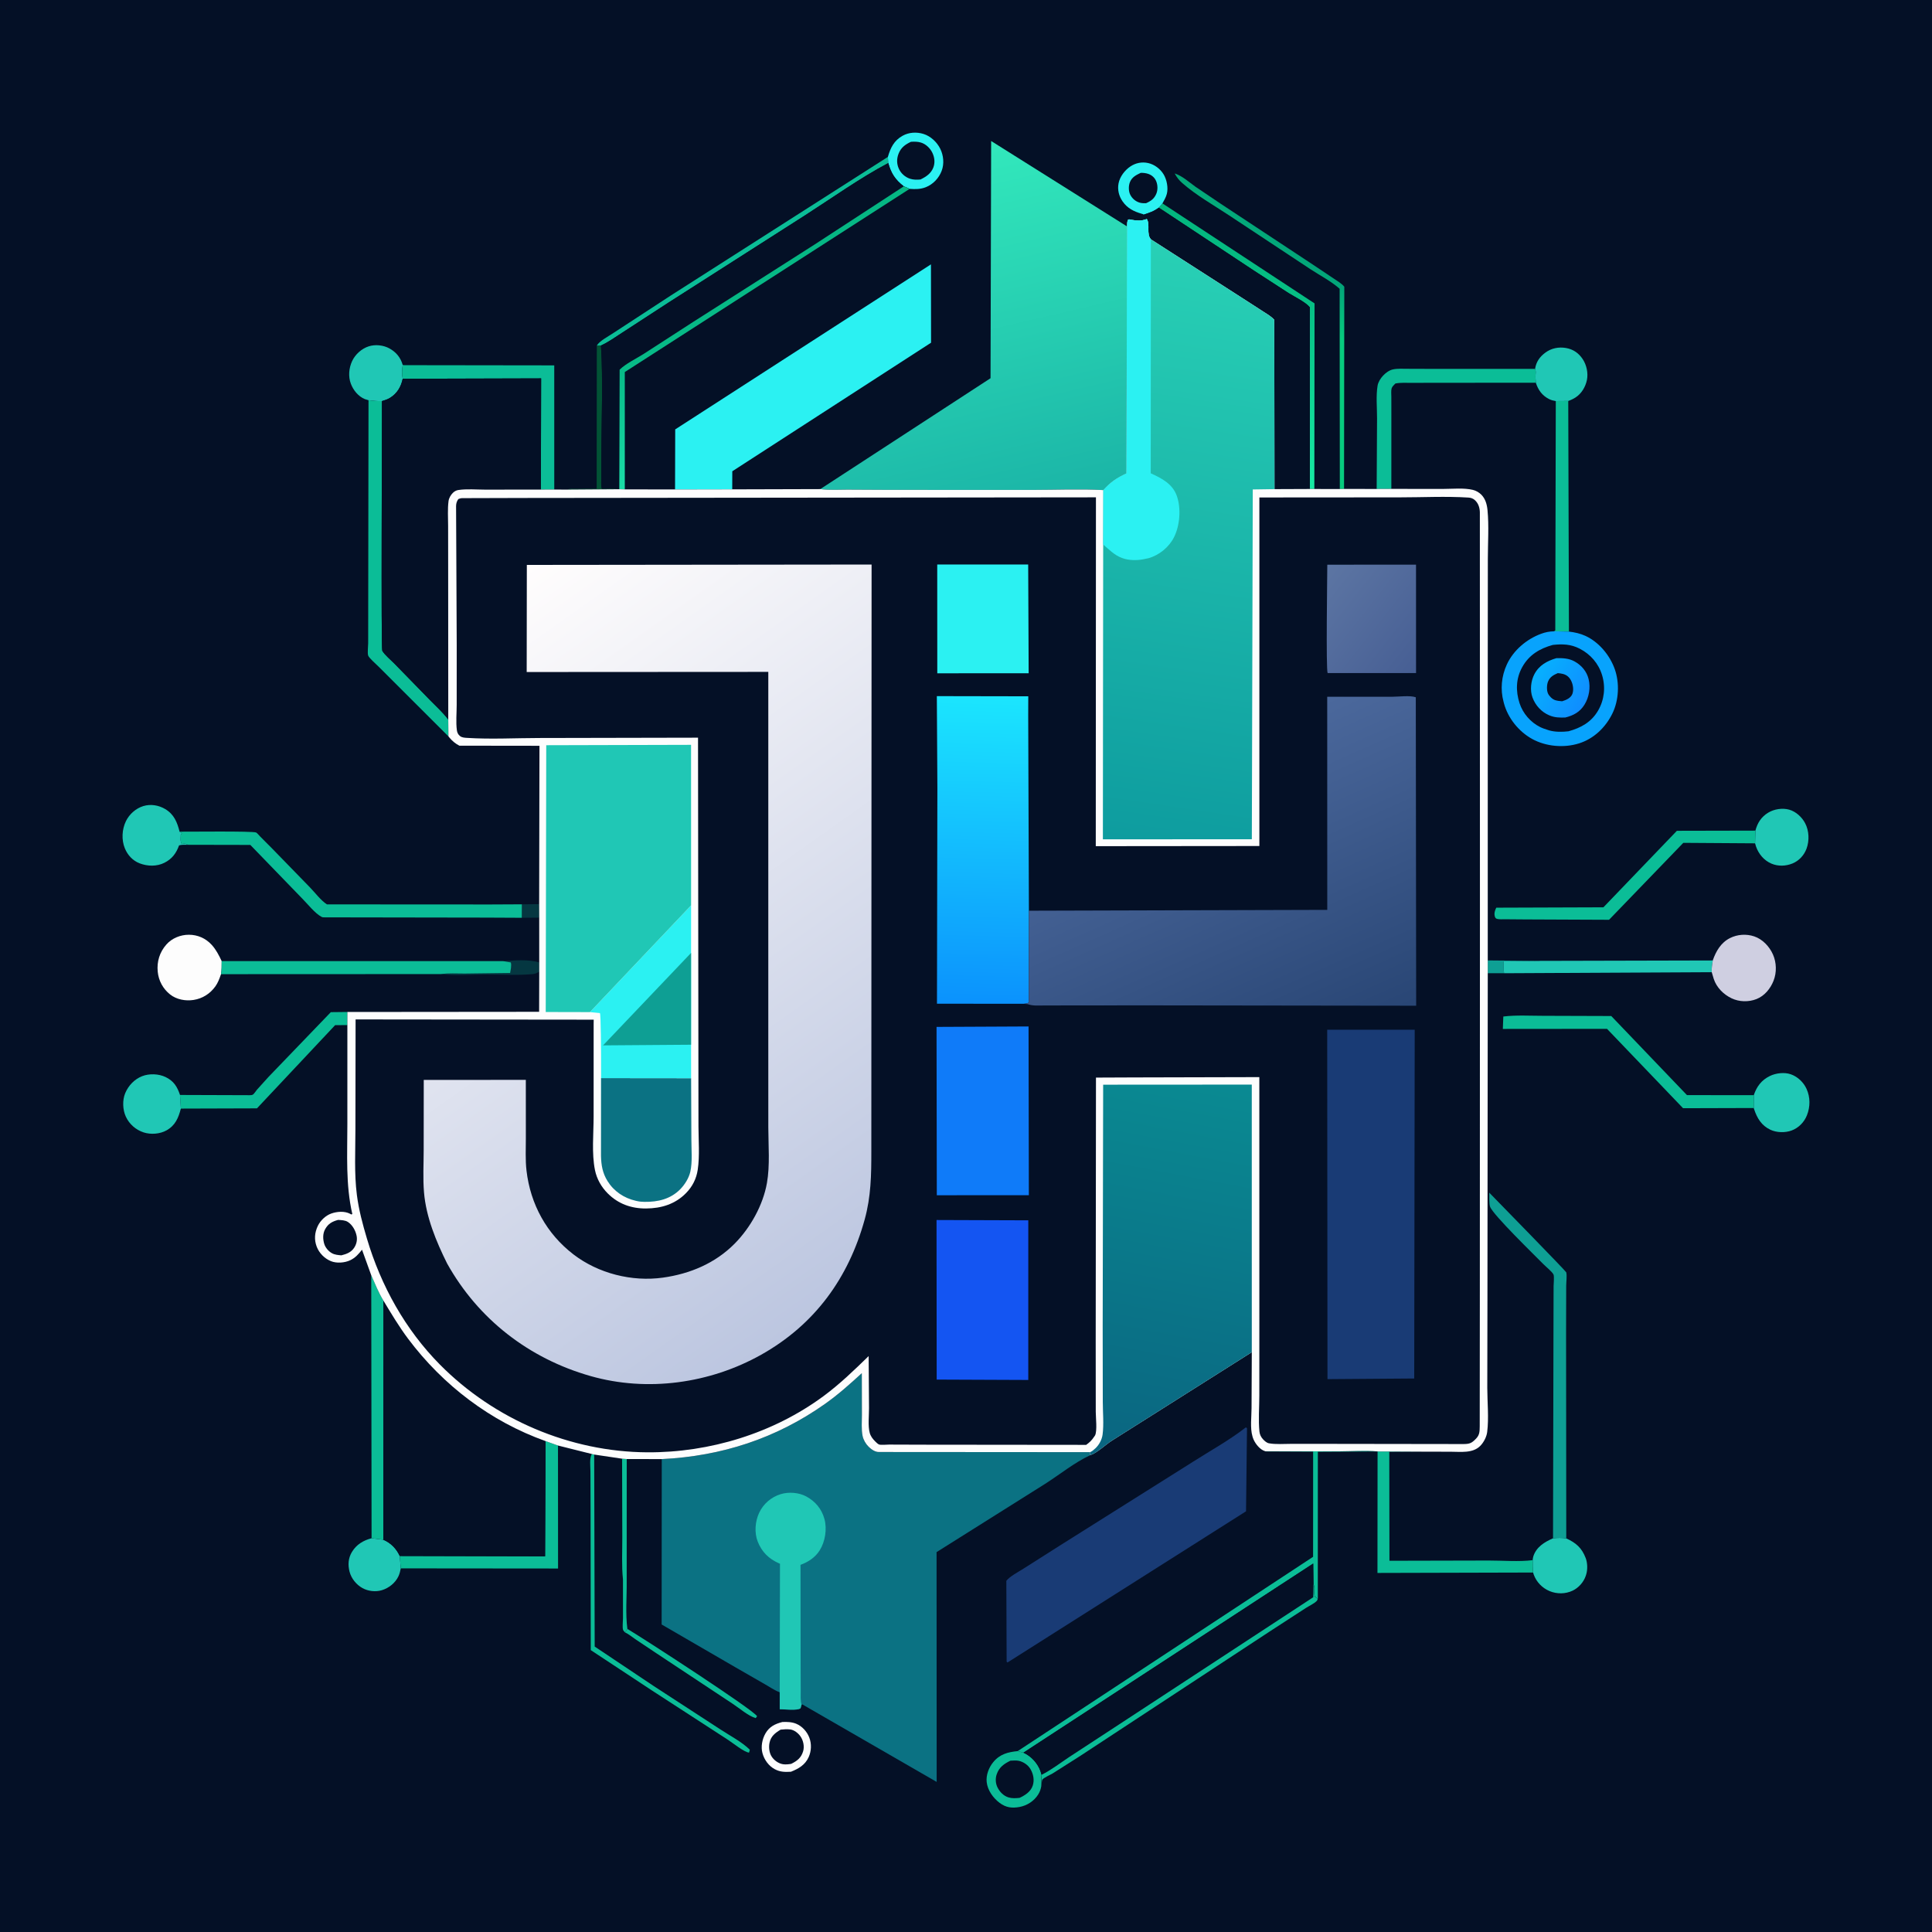 <?xml version="1.0" encoding="utf-8" ?>
<svg xmlns="http://www.w3.org/2000/svg" xmlns:xlink="http://www.w3.org/1999/xlink" width="967" height="967">
	<rect width="100%" height="100%" fill="#333333" stroke="none"/>
	<path fill="#041026" transform="scale(0.945 0.945)" d="M0 -0L1024 0L1024 1024L-0 1024L0 -0Z"/>
	<path fill="#0E9F94" transform="scale(0.945 0.945)" d="M787.985 508.684L815.633 508.926L815.057 508.986L796.449 509.175C796.447 511.229 796.25 513.463 796.646 515.475L787.992 515.452L787.985 508.684Z"/>
	<path fill="#053741" transform="scale(0.945 0.945)" d="M285.562 478.87L285.595 486.023L276.374 486.103L276.413 478.969L285.562 478.87Z"/>
	<path fill="#053741" transform="scale(0.945 0.945)" d="M266.414 509.046C271.965 508.697 280.413 507.984 285.603 509.795L285.602 514.626C284.489 515.353 283.408 515.822 282.08 515.941C273.872 516.679 265.088 516.116 256.818 516.135C249.293 516.153 240.879 516.89 233.455 515.921C237.522 515.355 241.989 515.676 246.104 515.65L270.198 515.34C270.467 513.606 271.08 511.452 270.564 509.75L266.414 509.046Z"/>
	<path fill="#025335" transform="scale(0.945 0.945)" d="M316.1 183.013L318.299 182.98C319.477 202.203 318.533 222.016 318.518 241.301L318.505 252.673C318.501 254.63 318.227 256.96 318.744 258.846C321.709 258.872 325.113 258.606 328.012 259.113L300.615 259.314C301.612 258.676 303.232 258.952 304.412 258.945L316.029 258.868L316.1 183.013Z"/>
	<path fill="#0BBD97" transform="scale(0.945 0.945)" d="M332.289 862.745C339.852 867.177 398.872 905.425 400.996 909L400.25 910.001C396.365 908.885 391.651 904.765 388.215 902.509L347.453 875.514L336.431 868.148C334.725 866.993 332.891 865.419 331.043 864.594L332.289 862.745Z"/>
	<path fill="#0BBD97" transform="scale(0.945 0.945)" d="M329.482 772.598L331.953 772.779L331.926 837.509C332.023 845.685 331.222 854.724 332.289 862.745L331.043 864.594C330.698 864.146 330.198 863.783 330.009 863.25C329.564 861.995 329.974 858.603 329.963 857.162L329.953 836.523C329.186 829.234 329.62 821.471 329.596 814.133L329.482 772.598Z"/>
	<path fill="#0BBD97" transform="scale(0.945 0.945)" d="M313.447 770.106L314.711 770.401L314.978 872.095L346.237 893.004L381.733 916.102C386.622 919.316 393.042 922.642 397.146 926.75L396.745 928.25C394.435 928.25 387.931 923.018 385.691 921.572L345.441 895.448L312.895 873.978L312.798 799.493L312.725 779.341C312.713 776.654 312.12 772.402 313.447 770.106Z"/>
	<path fill="#0BBD97" transform="scale(0.945 0.945)" d="M316.1 183.013C317.578 180.501 322.458 178.032 324.886 176.366L355.435 156.415L470.269 83.098L470.476 86.353C455.339 94.388 440.95 104.71 426.5 113.986L354.124 160.221L329.575 176.19C325.999 178.453 322.165 181.308 318.299 182.98L316.1 183.013Z"/>
	<defs>
		<linearGradient id="gradient_0" gradientUnits="userSpaceOnUse" x1="674.945" y1="132.983" x2="635.279" y2="231.705">
			<stop offset="0" stop-color="#03B67E"/>
			<stop offset="1" stop-color="#17E9A3"/>
		</linearGradient>
	</defs>
	<path fill="url(#gradient_0)" transform="scale(0.945 0.945)" d="M613.76 109.979L615.686 107.727L696.256 160.688L696.136 258.992L693.752 258.993L693.73 162.753C691.492 159.986 685.551 157.157 682.384 155.158L664.031 143.25L613.76 109.979Z"/>
	<defs>
		<linearGradient id="gradient_1" gradientUnits="userSpaceOnUse" x1="675.286" y1="125.983" x2="661.965" y2="144.404">
			<stop offset="0" stop-color="#03A479"/>
			<stop offset="1" stop-color="#07CB7E"/>
		</linearGradient>
	</defs>
	<path fill="url(#gradient_1)" transform="scale(0.945 0.945)" d="M709.633 259.019L709.534 152.939C705.005 148.922 699.081 145.873 694 142.533L650.904 114.019C642.728 108.609 633.62 103.466 626.25 97.019C624.47 95.463 623.281 93.928 622.159 91.856C626.252 93.187 629.732 96.436 633.203 98.92L646.695 108.008L695.124 139.985L706.136 147.352C708.126 148.698 710.449 150 712.008 151.851L711.87 258.967L709.633 259.019Z"/>
	<path fill="#FDFDFD" transform="scale(0.945 0.945)" d="M414.373 912.06C416.864 911.946 419.42 912.026 421.75 912.999C424.886 914.31 427.428 917.146 428.64 920.297C429.915 923.611 429.762 927.45 428.3 930.672C426.42 934.813 422.957 936.804 418.92 938.401C415.787 938.581 413.237 938.576 410.369 937.053C407.126 935.331 404.817 932.104 403.848 928.598C402.901 925.174 403.685 921.116 405.446 918.069C407.504 914.506 410.525 913.051 414.373 912.06Z"/>
	<path fill="#041026" transform="scale(0.945 0.945)" d="M413.461 916.103C415.103 915.921 416.858 915.8 418.5 915.995C420.633 916.248 422.748 917.924 423.941 919.634C425.464 921.819 426.156 924.959 425.377 927.562C424.34 931.034 422.203 932.678 419.054 934.225C417.731 934.449 416.124 934.626 414.797 934.431C412.378 934.076 410.089 932.439 408.75 930.429C407.403 928.406 407.083 925.397 407.575 923.047C408.304 919.567 410.566 917.837 413.461 916.103Z"/>
	<path fill="#2BF1F2" transform="scale(0.945 0.945)" d="M605.777 113.677C605.256 113.301 605.557 113.461 604.759 113.232C600.588 112.032 597.152 110.369 594.593 106.702C592.625 103.881 591.778 100.481 592.442 97.095C593.139 93.541 595.754 90.137 598.725 88.149C601.54 86.266 604.866 85.616 608.176 86.368C611.466 87.116 614.484 89.411 616.25 92.262C617.999 95.085 618.852 99.496 618.006 102.72C617.54 104.499 616.578 106.134 615.686 107.727L613.76 109.979C611.146 111.933 608.827 112.683 605.777 113.677Z"/>
	<path fill="#041026" transform="scale(0.945 0.945)" d="M604.184 91.551C605.576 91.516 607.021 91.667 608.334 92.156C610.168 92.839 611.579 94.126 612.355 95.935C613.194 97.892 613.288 100.517 612.483 102.5C611.37 105.238 609.608 106.473 606.986 107.637C605.814 107.647 604.658 107.658 603.524 107.301C601.392 106.629 599.68 105.173 598.663 103.189C597.669 101.251 597.669 98.408 598.491 96.406C599.568 93.781 601.755 92.71 604.184 91.551Z"/>
	<path fill="#20C7B5" transform="scale(0.945 0.945)" d="M196.805 814.724L203.025 815.527C207.038 817.249 209.885 820.172 211.716 824.12L212.274 830.681C211.984 832.123 211.663 833.545 211.032 834.882C209.357 838.432 205.97 841.112 202.25 842.244C198.952 843.247 194.976 842.789 191.972 841.125C188.74 839.336 186.074 836.06 185.144 832.464C184.203 828.826 184.427 825.266 186.399 822C188.795 818.03 192.421 815.879 196.805 814.724Z"/>
	<path fill="#20C7B5" transform="scale(0.945 0.945)" d="M813.055 195.375C813.607 191.666 815.51 188.962 818.53 186.744C821.713 184.408 825.551 183.649 829.42 184.317C833.232 184.975 836.15 186.995 838.283 190.22C840.333 193.317 841.255 197.585 840.512 201.245C839.773 204.885 837.663 208.465 834.5 210.507C833.305 211.279 831.963 211.91 830.621 212.373L824.022 212.432C822.695 212.206 821.591 211.942 820.383 211.325C816.784 209.486 814.652 206.5 813.451 202.721C813.364 201.271 813.207 199.751 813.321 198.301C813.413 197.126 813.498 196.497 813.055 195.375Z"/>
	<path fill="#20C7B5" transform="scale(0.945 0.945)" d="M822.557 814.758C825.025 814.502 827.1 814.471 829.566 814.798C834.737 817.174 837.787 819.819 839.859 825.223C840.839 827.779 840.935 831.402 840.099 834L839.894 834.649C838.771 837.98 836.087 841.014 832.894 842.51C829.071 844.301 824.611 844.337 820.72 842.717C816.848 841.104 813.775 837.918 812.334 833.97L812.012 832.888C811.739 830.723 811.802 828.516 811.781 826.336C811.858 825.628 811.921 824.931 812.145 824.25C813.787 819.276 818.067 816.73 822.557 814.758Z"/>
	<path fill="#20C7B5" transform="scale(0.945 0.945)" d="M195.182 211.981L193.25 211.392C189.744 209.939 187.13 206.698 185.816 203.207C184.376 199.381 184.794 194.926 186.5 191.25C188.163 187.669 191.543 184.648 195.306 183.436C198.788 182.314 203.073 182.786 206.26 184.54C209.81 186.494 212.202 189.394 213.291 193.307C212.922 195.632 212.825 198.296 213.295 200.616C212.421 204.839 210.358 208.374 206.618 210.694C205.278 211.526 203.805 211.991 202.303 212.434C199.882 212.537 197.58 212.259 195.182 211.981Z"/>
	<path fill="#0BBD97" transform="scale(0.945 0.945)" d="M551.489 946.172C551.206 947.747 550.732 949.082 549.877 950.45C547.716 953.906 543.986 956.322 539.993 957.058C535.99 957.795 532.834 957.407 529.494 954.92C526.023 952.335 523.095 948.285 522.599 943.895C522.181 940.193 523.726 936.168 526.055 933.336C529.569 929.065 533.809 927.984 539.03 927.469L542.041 928.302C546.155 930.124 549.547 933.833 551.087 938.07L551.683 940.012L551.489 946.172Z"/>
	<path fill="#041026" transform="scale(0.945 0.945)" d="M535.155 932.546C536.613 932.479 538.312 932.32 539.742 932.648C542.123 933.193 544.507 934.84 545.75 936.938C547.31 939.571 547.971 942.79 546.984 945.75C545.901 949.001 542.938 950.87 539.999 952.235C538.07 952.436 536.066 952.574 534.186 952.005C531.596 951.222 529.631 949.2 528.4 946.847C527.286 944.717 527.118 942.065 527.893 939.79C529.184 935.997 531.716 934.262 535.155 932.546Z"/>
	<path fill="#20C7B5" transform="scale(0.945 0.945)" d="M929.75 439.941C930.842 435.82 932.843 432.664 936.548 430.414C939.678 428.513 944.058 427.843 947.618 428.828C951.176 429.813 954.383 432.767 956.077 435.992C958.2 440.033 958.4 445.256 956.816 449.526C955.521 453.018 952.811 455.952 949.344 457.354C945.816 458.781 941.787 458.92 938.25 457.422C934.346 455.77 931.482 452.365 930.091 448.421L929.565 446.664L929.75 439.941Z"/>
	<path fill="#2BF1F2" transform="scale(0.945 0.945)" d="M470.269 83.098C471.635 78.339 473.47 74.476 478.027 71.925C481.385 70.044 485.456 69.811 489.113 70.938C492.906 72.108 496.245 75.251 497.991 78.765C499.744 82.293 500.173 86.713 498.764 90.452C497.299 94.34 494.234 97.619 490.356 99.151C487.555 100.258 484.74 100.27 481.779 100.031L478.694 98.694C474.159 95.181 471.978 91.841 470.476 86.353L470.269 83.098Z"/>
	<path fill="#041026" transform="scale(0.945 0.945)" d="M482.471 75.107C484.249 74.994 486.025 74.98 487.75 75.498C490.409 76.298 492.709 78.528 493.866 81.005C495.016 83.464 495.317 86.195 494.326 88.75C493.098 91.918 490.458 93.652 487.528 95.063C485.768 95.264 483.744 95.236 482.048 94.686C479.419 93.833 477.223 91.888 476.076 89.376C474.896 86.791 474.887 84.061 475.922 81.413C477.201 78.143 479.404 76.563 482.471 75.107Z"/>
	<path fill="#0BBD97" transform="scale(0.945 0.945)" d="M670.24 768.695L709.434 768.683C716.036 768.674 723.113 768.073 729.628 768.75L697.998 768.936L697.978 846.699C694.557 845.443 696.976 841.857 695.682 839.114L695.54 828.127L542.041 928.302L539.03 927.469L695.476 824.564L695.495 768.865L670.872 768.754L670.24 768.695Z"/>
	<path fill="#20C7B5" transform="scale(0.945 0.945)" d="M907.155 508.705C906.853 510.78 906.469 512.81 906.62 514.912L796.646 515.475C796.25 513.463 796.447 511.229 796.449 509.175L815.057 508.986L815.633 508.926L907.155 508.705Z"/>
	<path fill="#20C7B5" transform="scale(0.945 0.945)" d="M928.888 580.061C930.422 575.469 932.962 572.073 937.412 569.899C940.597 568.343 945.1 567.805 948.516 568.999C952.144 570.268 955.236 573.208 956.828 576.706C958.86 581.17 958.833 586.183 957.033 590.73C955.593 594.369 952.636 597.376 948.964 598.751C945.51 600.044 940.994 599.936 937.654 598.357C932.972 596.145 930.606 592.209 929.048 587.43L928.866 586.857L928.888 580.061Z"/>
	<path fill="#0BBD97" transform="scale(0.945 0.945)" d="M95.344 579.944L132.304 580.068C132.856 580.056 133.486 580.041 133.977 579.736C134.552 579.379 135.593 577.759 136.078 577.185L142.065 570.549L175.215 536.09L183.995 535.993L183.986 542.942L177.502 542.964L136.105 587.039L95.789 587.163L95.344 579.944Z"/>
	<path fill="#20C7B5" transform="scale(0.945 0.945)" d="M95.789 587.163C94.517 592.076 92.867 596.084 88.193 598.7C84.713 600.648 79.876 601.012 76.104 599.787C71.939 598.435 68.489 595.408 66.65 591.438C64.957 587.779 64.758 582.73 66.32 578.993C67.996 574.987 71.192 571.617 75.25 570.01C79.056 568.502 84.064 568.693 87.752 570.484C92.049 572.571 93.879 575.58 95.344 579.944L95.789 587.163Z"/>
	<path fill="#20C7B5" transform="scale(0.945 0.945)" d="M99.332 447.445C97.844 447.441 96.285 447.3 94.851 447.75C93.32 451.949 91.124 454.951 87.043 456.988C83.015 459 78.125 458.863 73.993 457.277C70.321 455.867 67.603 452.938 66.125 449.323C64.286 444.822 64.57 439.293 66.699 434.922C68.507 431.21 71.962 428.139 75.925 426.932C79.811 425.748 84.045 426.461 87.5 428.515C92.178 431.296 93.854 435.476 95.115 440.495L96.336 441.33L95.746 442.031C95.747 443.455 95.392 445.933 96.25 447L97 446.877C98.01 446.793 98.399 446.767 99.249 447.346L99.332 447.445Z"/>
	<path fill="#0BBD97" transform="scale(0.945 0.945)" d="M824.022 212.432L830.621 212.373L830.987 334.526L823.135 334.369L823.75 333.888L824.022 212.432Z"/>
	<path fill="#0BBD97" transform="scale(0.945 0.945)" d="M196.629 675.443C198.636 679.928 200.516 684.716 203.095 688.897L203.025 815.527L196.805 814.724L196.629 675.443Z"/>
	<path fill="#0BBD97" transform="scale(0.945 0.945)" d="M729.628 768.75L753.156 768.868L735.831 768.962L735.918 826.655L788.488 826.536C795.972 826.511 804.397 827.266 811.781 826.336C811.802 828.516 811.739 830.723 812.012 832.888L729.573 833.106L729.628 768.75Z"/>
	<path fill="#FDFDFD" transform="scale(0.945 0.945)" d="M117.074 515.971L116.933 516.336C116.147 518.514 115.426 520.547 114.056 522.453C111.258 526.346 107.26 528.879 102.51 529.622C98.276 530.284 93.519 529.414 90.112 526.73C86.351 523.767 83.993 519.413 83.535 514.642C83.022 509.299 84.537 504.321 88.126 500.25C91.069 496.912 95.6 495.088 100 495.085C104.68 495.081 108.95 496.953 112.105 500.409C114.454 502.983 115.944 505.93 117.414 509.056C117.371 511.337 117.468 513.722 117.074 515.971Z"/>
	<path fill="#0BBD97" transform="scale(0.945 0.945)" d="M288.96 763.272L295.539 765.62L295.575 830.758L212.274 830.681L211.716 824.12L288.7 824.309L288.96 763.272Z"/>
	<path fill="#CFCFE1" transform="scale(0.945 0.945)" d="M907.155 508.705C908.86 503.817 911.452 499.287 916.265 496.858C920.218 494.863 924.914 494.545 929.116 495.953C933.532 497.433 937.169 501.313 939.03 505.5C940.95 509.821 941.088 515.074 939.349 519.473C937.694 523.659 934.6 527.455 930.344 529.146C926.188 530.798 921.173 530.686 917.129 528.75C912.841 526.697 909.191 523.05 907.682 518.486L906.62 514.912C906.469 512.81 906.853 510.78 907.155 508.705Z"/>
	<path fill="#0BBD97" transform="scale(0.945 0.945)" d="M213.291 193.307L214.212 193.411L293.559 193.519L293.564 259.284L286.47 259.305L286.604 200.41L213.295 200.616C212.825 198.296 212.922 195.632 213.291 193.307Z"/>
	<path fill="#0BBD97" transform="scale(0.945 0.945)" d="M813.055 195.375C813.498 196.497 813.413 197.126 813.321 198.301C813.207 199.751 813.364 201.271 813.451 202.721L761.299 202.739L747.596 202.777C744.8 202.789 741.803 202.572 739.062 203.121C738.389 203.814 737.355 204.726 737.079 205.672C736.704 206.956 736.922 208.879 736.92 210.25L736.931 219.477L736.921 258.939L729.151 258.974L729.354 221.621C729.371 216.048 728.725 209.688 729.638 204.25C729.956 202.355 731.209 200.392 732.496 199C733.83 197.556 735.799 196.085 737.75 195.663C740.224 195.128 743.019 195.333 745.537 195.335L759.359 195.381L813.055 195.375Z"/>
	<path fill="#0BBD97" transform="scale(0.945 0.945)" d="M928.866 586.857L891.434 586.966L851.15 544.922L795.971 544.974L796.231 538.395C803.1 537.56 810.43 538.025 817.358 538.021L853.403 538.136L893.497 580.023L928.888 580.061L928.866 586.857Z"/>
	<path fill="#0BBD97" transform="scale(0.945 0.945)" d="M929.565 446.664L891.559 446.411L852.232 487.162L807.826 486.97L797.344 486.886C795.926 486.861 793.907 487.077 792.616 486.571C792.045 486.347 791.851 485.815 791.699 485.25C791.275 483.669 791.826 482.146 792.496 480.75L849.249 480.554L888.159 440.029L929.75 439.941L929.565 446.664Z"/>
	<path fill="#0BBD97" transform="scale(0.945 0.945)" d="M117.414 509.056L266.414 509.046L270.564 509.75C271.08 511.452 270.467 513.606 270.198 515.34L246.104 515.65C241.989 515.676 237.522 515.355 233.455 515.921L117.074 515.971C117.468 513.722 117.371 511.337 117.414 509.056Z"/>
	<path fill="#0E9F94" transform="scale(0.945 0.945)" d="M822.557 814.758L822.802 701.507L822.858 681.236C822.861 679.967 823.277 676.027 822.802 675.033C822.101 673.564 818.67 670.808 817.387 669.494C812.865 664.863 790.59 643.313 789.189 639.063C788.637 637.388 788.885 633.556 788.781 631.688C792.74 635.756 829.396 673.232 829.559 673.889C830.014 675.724 829.537 679.094 829.531 681.049L829.471 705.557L829.566 814.798C827.1 814.471 825.025 814.502 822.557 814.758Z"/>
	<path fill="#0BBD97" transform="scale(0.945 0.945)" d="M195.182 211.981C197.58 212.259 199.882 212.537 202.303 212.434C202.377 225.196 201.769 343.467 202.473 344.675C203.815 346.977 207.245 349.745 209.126 351.71L227.671 370.719C230.932 374.057 234.613 377.376 237.424 381.1L237.51 390.029L200.45 353.011C199.3 351.859 195.393 348.453 194.996 347.206C194.556 345.826 195.001 342.315 195.003 340.691L195.027 319.656L195.182 211.981Z"/>
	<path fill="#0BBD97" transform="scale(0.945 0.945)" d="M95.115 440.495C99.499 440.537 134.051 440.122 135.658 440.937C136.236 441.23 137.262 442.522 137.756 443.013L143.859 449.139L164.182 470.022C166.896 472.823 169.955 476.94 173.158 479.003L259.672 479.05L276.413 478.969L276.374 486.103L257.24 486.009L171.973 485.873C171.387 485.856 170.89 485.914 170.36 485.641C166.882 483.847 162.954 478.809 160.184 476.03L132.584 447.513L99.332 447.445L99.249 447.346C98.399 446.767 98.01 446.793 97 446.877L96.25 447C95.392 445.933 95.747 443.455 95.746 442.031L96.336 441.33L95.115 440.495Z"/>
	<path fill="#08A3FD" transform="scale(0.945 0.945)" d="M830.987 334.526C834.042 334.888 836.991 335.524 839.79 336.823C846.907 340.127 852.642 347.04 855.25 354.391C857.864 361.759 857.435 370.961 853.953 378C850.339 385.308 844.202 391.243 836.335 393.731C828.374 396.25 818.834 395.432 811.499 391.385C804.414 387.477 798.709 380.406 796.582 372.579L796.366 371.75C794.57 365.135 795.231 358.138 798.108 351.914C801.571 344.424 808.5 338.556 816.185 335.701C818.55 334.823 820.6 334.433 823.135 334.369L830.987 334.526Z"/>
	<path fill="#041026" transform="scale(0.945 0.945)" d="M822.453 341.577C827.603 341.033 831.962 341.143 836.687 343.575C842.425 346.528 846.685 351.441 848.553 357.628C850.447 363.901 849.761 370.601 846.465 376.288C842.877 382.48 837.409 385.475 830.773 387.32C827.593 387.724 823.609 387.754 820.521 386.843L819.75 386.599C818.318 386.159 816.967 385.695 815.623 385.022C810.598 382.507 806.571 377.816 804.828 372.453C802.724 365.985 802.899 359.347 806.25 353.326C809.871 346.82 815.524 343.491 822.453 341.577Z"/>
	<defs>
		<linearGradient id="gradient_2" gradientUnits="userSpaceOnUse" x1="813.834" y1="356.448" x2="838.789" y2="371.522">
			<stop offset="0" stop-color="#07B0FE"/>
			<stop offset="1" stop-color="#0F8EFF"/>
		</linearGradient>
	</defs>
	<path fill="url(#gradient_2)" transform="scale(0.945 0.945)" d="M824.346 348.593C827.697 348.529 830.983 348.66 834 350.344C837.654 352.383 840.393 355.57 841.403 359.68C842.509 364.182 841.664 369.254 839.232 373.201C836.804 377.141 833.372 378.951 829.046 380.033C826.02 380.118 823.44 380.093 820.587 378.884C816.407 377.112 813.243 373.657 811.678 369.402C810.285 365.612 810.8 360.667 812.676 357.098C815.176 352.344 819.41 350.052 824.346 348.593Z"/>
	<path fill="#041026" transform="scale(0.945 0.945)" d="M825.078 356.527L826.398 356.667C828.533 356.952 830.246 357.674 831.523 359.479C833 361.569 833.73 365.019 832.828 367.48C831.994 369.757 829.449 370.788 827.352 371.434C826.14 371.311 824.821 371.21 823.66 370.823C822.134 370.315 820.505 368.697 819.863 367.229C819.115 365.516 819.23 362.587 819.956 360.884C820.972 358.499 822.802 357.5 825.078 356.527Z"/>
	<path fill="#041026" transform="scale(0.945 0.945)" d="M542.041 928.302L695.54 828.127L695.682 839.114C696.976 841.857 694.557 845.443 697.978 846.699C697.802 847.095 697.745 847.568 697.452 847.887C696.197 849.252 693.171 850.677 691.552 851.731L672.542 864.081L572.281 929.929L557.52 939.308C556.419 939.962 552.775 941.609 552.123 942.537C551.739 943.085 551.679 945.367 551.489 946.172L551.683 940.012L551.087 938.07C549.547 933.833 546.155 930.124 542.041 928.302Z"/>
	<path fill="#0BBD97" transform="scale(0.945 0.945)" d="M695.682 839.114C696.976 841.857 694.557 845.443 697.978 846.699C697.802 847.095 697.745 847.568 697.452 847.887C696.197 849.252 693.171 850.677 691.552 851.731L672.542 864.081L572.281 929.929L557.52 939.308C556.419 939.962 552.775 941.609 552.123 942.537C551.739 943.085 551.679 945.367 551.489 946.172L551.683 940.012C556.669 937.56 561.643 933.698 566.287 930.625L592.516 913.471L695.558 845.974L695.682 839.114Z"/>
	<path fill="#041026" transform="scale(0.945 0.945)" d="M613.76 109.979L664.031 143.25L682.384 155.158C685.551 157.157 691.492 159.986 693.73 162.753L693.752 258.993L675.033 259.067L674.915 169.408C673.313 167.546 670.705 166.083 668.654 164.749L657.606 157.624L609.544 126.744C607.026 123.748 609.313 119.143 607.398 116.002L605.777 113.677C608.827 112.683 611.146 111.933 613.76 109.979Z"/>
	<path fill="#041026" transform="scale(0.945 0.945)" d="M318.299 182.98C322.165 181.308 325.999 178.453 329.575 176.19L354.124 160.221L426.5 113.986C440.95 104.71 455.339 94.388 470.476 86.353C471.978 91.841 474.159 95.181 478.694 98.694L481.779 100.031L330.923 197.058L330.928 259.197L328.012 259.113C325.113 258.606 321.709 258.872 318.744 258.846C318.227 256.96 318.501 254.63 318.505 252.673L318.518 241.301C318.533 222.016 319.477 202.203 318.299 182.98Z"/>
	<defs>
		<linearGradient id="gradient_3" gradientUnits="userSpaceOnUse" x1="388.775" y1="152.834" x2="419.273" y2="204.247">
			<stop offset="0" stop-color="#05B683"/>
			<stop offset="1" stop-color="#1ADCA7"/>
		</linearGradient>
	</defs>
	<path fill="url(#gradient_3)" transform="scale(0.945 0.945)" d="M478.694 98.694L481.779 100.031L330.923 197.058L330.928 259.197L328.012 259.113L328.187 195.8C331.453 192.565 337.032 189.93 340.966 187.415L367.406 170.324L431.5 129.469L478.694 98.694Z"/>
	<path fill="#193B75" transform="scale(0.945 0.945)" d="M659.897 755.981L660.473 756.5L659.96 800.455L533.63 880.526L533.161 880.075L533.006 837.253C535.046 834.777 539.226 832.655 542 830.888L561.238 818.668L631.601 774.386C641.137 768.28 650.924 762.962 659.897 755.981Z"/>
	<path fill="#2BF1F2" transform="scale(0.945 0.945)" d="M357.539 259.242L357.625 227.426L493.075 140.018L493.133 181.514L387.858 249.604L387.821 259.174L395.251 259.163L357.539 259.242Z"/>
	<path fill="#041026" transform="scale(0.945 0.945)" d="M203.025 815.527L203.095 688.897C207.271 695.795 211.328 702.638 216.174 709.099C234.661 733.749 259.868 752.902 288.96 763.272L288.7 824.309L211.716 824.12C209.885 820.172 207.038 817.249 203.025 815.527Z"/>
	<path fill="#041026" transform="scale(0.945 0.945)" d="M213.295 200.616L286.604 200.41L286.47 259.305L256.979 259.338C252.41 259.33 247.239 258.864 242.743 259.54C241.636 259.706 240.655 260.26 239.868 261.04C238.709 262.188 237.78 263.791 237.566 265.423C237.012 269.624 237.34 274.299 237.344 278.545L237.373 301.494L237.424 381.1C234.613 377.376 230.932 374.057 227.671 370.719L209.126 351.71C207.245 349.745 203.815 346.977 202.473 344.675C201.769 343.467 202.377 225.196 202.303 212.434C203.805 211.991 205.278 211.526 206.618 210.694C210.358 208.374 212.421 204.839 213.295 200.616Z"/>
	<defs>
		<linearGradient id="gradient_4" gradientUnits="userSpaceOnUse" x1="535.606" y1="269.722" x2="492.161" y2="84.312">
			<stop offset="0" stop-color="#1BB5A7"/>
			<stop offset="1" stop-color="#32E8BC"/>
		</linearGradient>
	</defs>
	<path fill="url(#gradient_4)" transform="scale(0.945 0.945)" d="M434.465 259.052L524.638 200.322L524.958 74.681L596.978 119.954L596.593 250.738C591.616 253.015 588.012 255.422 584.376 259.576C572.096 258.907 559.516 259.474 547.202 259.479L471.363 259.458L448.849 259.343C444.12 259.342 439.153 259.689 434.465 259.052Z"/>
	<path fill="#0B7283" transform="scale(0.945 0.945)" d="M350.504 772.804C382.124 771.261 411.03 761.905 437 743.544C443.969 738.617 450.183 733.06 456.456 727.3L456.508 749.312C456.521 752.889 456.132 757.079 456.873 760.578C457.319 762.678 458.559 764.8 460.093 766.291C461.505 767.664 463.456 769.08 465.495 769.051L577.402 769.131L577.373 770.772C569 774.683 561.371 780.935 553.532 785.926L496.053 822.078L496.101 943.786L424.986 902.75L424.542 902.89L424.028 904.75C422.482 906.142 415.39 905.315 412.981 905.274L412.981 896.328C410.322 895.345 407.618 893.466 405.141 892.062L389.671 883.17L350.436 860.407L350.504 772.804Z"/>
	<path fill="#20C7B5" transform="scale(0.945 0.945)" d="M412.981 896.328L413.113 828.237L412.496 827.97C407.189 825.618 403.519 822.002 401.346 816.563C399.457 811.834 399.941 805.787 402.093 801.229C404.333 796.484 408.438 792.958 413.438 791.391C417.689 790.059 423.139 790.477 427.049 792.597C431.88 795.218 435.238 799.262 436.678 804.591C438.115 809.905 437.053 816.514 434.156 821.138C431.805 824.89 428.084 827.325 423.986 828.815L424.053 881.008L424.102 895.665C424.125 897.947 423.872 900.723 424.542 902.89L424.028 904.75C422.482 906.142 415.39 905.315 412.981 905.274L412.981 896.328Z"/>
	<path fill="#FDFDFD" transform="scale(0.945 0.945)" d="M607.398 116.002C609.313 119.143 607.026 123.748 609.544 126.744L657.606 157.624L668.654 164.749C670.705 166.083 673.313 167.546 674.915 169.408L675.033 259.067L693.752 258.993L696.136 258.992L709.633 259.019L711.87 258.967L729.151 258.974L736.921 258.939L764.418 258.956C769.303 258.952 775.383 258.324 780.101 259.461C781.761 259.861 783.42 260.815 784.617 262.04C786.76 264.234 787.559 267.159 787.851 270.126C788.674 278.467 788.035 287.545 788.033 295.959L787.989 348.045L787.985 508.684L787.992 515.452L787.825 687.146L787.739 735.193C787.758 742.652 788.612 751.112 787.684 758.48C787.364 761.022 785.868 763.913 784.081 765.75C780.081 769.862 773.664 768.904 768.418 768.906L753.156 768.868L729.628 768.75C723.113 768.073 716.036 768.674 709.434 768.683L670.24 768.695L669.019 768.2C666.578 766.974 664.311 763.865 663.517 761.295L663.362 760.75C662.066 756.38 662.86 750.474 662.88 745.877L663.016 716.187L589.096 762.914C585.452 765.187 581.321 769.403 577.373 770.772L577.402 769.131L465.495 769.051C463.456 769.08 461.505 767.664 460.093 766.291C458.559 764.8 457.319 762.678 456.873 760.578C456.132 757.079 456.521 752.889 456.508 749.312L456.456 727.3C450.183 733.06 443.969 738.617 437 743.544C411.03 761.905 382.124 771.261 350.504 772.804L331.953 772.779L329.482 772.598L314.711 770.401L313.447 770.106L295.539 765.62L288.96 763.272C259.868 752.902 234.661 733.749 216.174 709.099C211.328 702.638 207.271 695.795 203.095 688.897C200.516 684.716 198.636 679.928 196.629 675.443L191.743 661.913C189.885 664.23 188.242 666.184 185.481 667.491C182.553 668.877 178.277 669.204 175.25 667.961C171.876 666.576 169.048 663.704 167.745 660.299C166.339 656.621 166.632 652.88 168.316 649.338C169.683 646.462 172.448 643.802 175.469 642.739C178.552 641.655 182.448 641.35 185.418 642.874L186.086 643.25L186.605 643C183.014 627.473 183.983 611.372 183.978 595.546L183.986 542.942L183.995 535.993L285.546 535.901L285.602 514.626L285.603 509.795L285.595 486.023L285.562 478.87L285.726 395.006L243.304 394.951C241.076 393.781 239.525 392.472 237.918 390.531L237.51 390.029L237.424 381.1L237.373 301.494L237.344 278.545C237.34 274.299 237.012 269.624 237.566 265.423C237.78 263.791 238.709 262.188 239.868 261.04C240.655 260.26 241.636 259.706 242.743 259.54C247.239 258.864 252.41 259.33 256.979 259.338L286.47 259.305L293.564 259.284L300.615 259.314L328.012 259.113L330.928 259.197L357.539 259.242L395.251 259.163L434.465 259.052C439.153 259.689 444.12 259.342 448.849 259.343L471.363 259.458L547.202 259.479C559.516 259.474 572.096 258.907 584.376 259.576C588.012 255.422 591.616 253.015 596.593 250.738L596.978 119.954C597.012 118.855 596.921 117.581 597.396 116.571C597.724 115.873 598.766 116.363 599.439 116.461C602.183 116.858 604.166 117.126 606.866 116.194L607.398 116.002Z"/>
	<path fill="#041026" transform="scale(0.945 0.945)" d="M179.091 646.121C180.785 646.246 182.775 646.247 184.25 647.201C186.662 648.762 188.3 651.734 188.867 654.5C189.323 656.725 188.838 658.957 187.599 660.848C185.983 663.315 183.53 664.214 180.791 664.885C179.113 664.742 177.361 664.605 175.853 663.785C174.03 662.793 172.362 660.85 171.75 658.859C170.97 656.32 170.897 653.408 172.217 651.027C173.835 648.108 175.966 646.949 179.091 646.121Z"/>
	<path fill="#0B7283" transform="scale(0.945 0.945)" d="M318.314 612.235L318.346 571.014L366.048 571.068L366.189 603.462C366.182 608.857 366.817 615.319 365.63 620.588C364.875 623.943 362.704 627.409 360.334 629.834C355.2 635.088 348.468 636.665 341.381 636.561C340.033 636.542 338.817 636.458 337.5 636.163L336.698 635.988C330.486 634.567 325.113 630.959 321.75 625.515C319.108 621.238 318.449 617.136 318.314 612.235Z"/>
	<path fill="#2BF1F2" transform="scale(0.945 0.945)" d="M312.449 536.06L366.038 479.529L366.029 504.705L366.024 553.335L366.048 571.068L318.346 571.014L318.314 612.235C318.219 605.725 318.769 537.889 317.737 536.576L312.449 536.06Z"/>
	<path fill="#0E9F94" transform="scale(0.945 0.945)" d="M366.029 504.705L366.024 553.335L319.407 553.681L366.029 504.705Z"/>
	<path fill="#20C7B5" transform="scale(0.945 0.945)" d="M312.449 536.06L289.044 536.007L289.319 394.704L366.016 394.503L366.038 479.529L312.449 536.06Z"/>
	<defs>
		<linearGradient id="gradient_5" gradientUnits="userSpaceOnUse" x1="599.93" y1="768.797" x2="637.445" y2="570.45">
			<stop offset="0" stop-color="#0A6681"/>
			<stop offset="1" stop-color="#0A8A92"/>
		</linearGradient>
	</defs>
	<path fill="url(#gradient_5)" transform="scale(0.945 0.945)" d="M577.402 769.131C578.474 768.638 579.383 767.845 580.237 767.04C582.185 765.203 583.636 762.465 583.987 759.798C584.708 754.318 584.096 747.981 584.091 742.429L584.036 702.743L584.288 574.501L663.005 574.453L663.016 716.187L589.096 762.914C585.452 765.187 581.321 769.403 577.373 770.772L577.402 769.131Z"/>
	<defs>
		<linearGradient id="gradient_6" gradientUnits="userSpaceOnUse" x1="611.489" y1="447.36" x2="657.808" y2="135.527">
			<stop offset="0" stop-color="#0E9C9F"/>
			<stop offset="1" stop-color="#28D0B5"/>
		</linearGradient>
	</defs>
	<path fill="url(#gradient_6)" transform="scale(0.945 0.945)" d="M607.398 116.002C609.313 119.143 607.026 123.748 609.544 126.744L657.606 157.624L668.654 164.749C670.705 166.083 673.313 167.546 674.915 169.408L675.033 259.067L663.53 259.241L663.035 444.526L584.14 444.528L584.3 288.413L584.376 259.576C588.012 255.422 591.616 253.015 596.593 250.738L596.978 119.954C597.012 118.855 596.921 117.581 597.396 116.571C597.724 115.873 598.766 116.363 599.439 116.461C602.183 116.858 604.166 117.126 606.866 116.194L607.398 116.002Z"/>
	<path fill="#2BF1F2" transform="scale(0.945 0.945)" d="M607.398 116.002C609.313 119.143 607.026 123.748 609.544 126.744L609.482 250.675C615.292 253.324 621.04 256.243 623.313 262.69C625.647 269.31 624.932 278.438 621.755 284.663C619.092 289.88 613.897 294.093 608.256 295.666L606.25 296.074L605.616 296.212C602.34 296.88 597.892 296.855 594.75 295.697L594.171 295.495C590.338 294.106 587.342 291.015 584.3 288.413L584.376 259.576C588.012 255.422 591.616 253.015 596.593 250.738L596.978 119.954C597.012 118.855 596.921 117.581 597.396 116.571C597.724 115.873 598.766 116.363 599.439 116.461C602.183 116.858 604.166 117.126 606.866 116.194L607.398 116.002Z"/>
	<path fill="#041026" transform="scale(0.945 0.945)" d="M277.831 263.749L580.464 263.415L580.374 448.171L667.023 448.089L667.023 263.483L741.347 263.429C753.349 263.432 765.791 262.778 777.75 263.538C779.146 263.627 780.235 264.024 781.263 264.988C783.031 266.645 783.708 268.884 783.804 271.25L783.824 338.78L783.847 479.212L783.8 684.21L783.735 755.349C783.671 758.033 783.779 759.914 781.786 761.975C779.502 764.335 778.494 764.817 775.107 764.838L704.972 764.74L683.814 764.734C680.061 764.731 675.782 765.1 672.103 764.439C670.884 764.22 669.798 763.195 668.974 762.324C667.906 761.193 667.223 759.806 667.06 758.244C666.43 752.169 666.994 745.363 666.993 739.208L667.012 698.688L667.001 570.495L600.153 570.662L580.479 570.746L580.336 710.753L580.368 747.823C580.372 750.714 581.199 757.826 580.001 760.248L579.482 761C578.235 762.884 577.131 763.942 575.283 765.268L489.092 765.181L470.871 765.12C469.556 765.109 466.645 765.454 465.577 765.068C464.949 764.841 463.971 763.867 463.505 763.396C462.241 762.117 461.15 760.733 460.665 758.972C459.634 755.227 460.291 749.752 460.273 745.855L460.076 718.247C452.458 725.678 444.795 733.082 436.22 739.419C409.549 759.131 375.908 769.406 342.868 769.219C301.92 768.987 261.723 751.781 232.987 722.74C214.619 704.177 201.743 680.933 194.342 656.013C192.056 648.316 190.047 640.885 189.022 632.901C187.559 621.508 188.252 609.555 188.246 598.082L188.338 539.935L314.452 540.07L314.422 542.241L314.406 591.296C314.41 600.335 313.326 610.897 315.124 619.734C316.086 624.462 318.51 628.708 321.899 632.101C327.434 637.643 334.362 640.126 342.174 640.07C350.255 640.012 357.591 637.817 363.395 631.882C366.751 628.45 368.835 624.338 369.549 619.574C370.652 612.219 369.967 604.064 369.944 596.599L369.901 555.746L369.709 390.71L285.703 390.881C273.072 390.891 259.96 391.625 247.375 390.821C246.097 390.739 244.681 390.68 243.638 389.85C242.652 389.065 242.156 388.032 241.989 386.812C241.407 382.583 241.887 377.65 241.886 373.359L241.9 341.914L241.685 293.897L241.561 268C241.605 266.554 241.926 265.537 242.75 264.335C243.423 264.056 244.035 263.866 244.772 263.843L277.831 263.749Z"/>
	<defs>
		<linearGradient id="gradient_7" gradientUnits="userSpaceOnUse" x1="753.567" y1="349.198" x2="698.742" y2="306.045">
			<stop offset="0" stop-color="#475F94"/>
			<stop offset="1" stop-color="#5C75A3"/>
		</linearGradient>
	</defs>
	<path fill="url(#gradient_7)" transform="scale(0.945 0.945)" d="M703.001 299.092L749.992 299.067L750.009 356.474L703.183 356.486C702.245 354.736 702.988 304.906 703.001 299.092Z"/>
	<path fill="#2BF1F2" transform="scale(0.945 0.945)" d="M496.403 298.995L544.574 298.984L544.829 356.59L496.431 356.612L496.403 298.995Z"/>
	<path fill="#1455F2" transform="scale(0.945 0.945)" d="M496.034 646.178L544.635 646.342L544.624 730.895L496.11 730.696L496.034 646.178Z"/>
	<path fill="#0F7BF9" transform="scale(0.945 0.945)" d="M524.917 543.758L544.77 543.661L544.928 633.037L516.555 633.043L496.176 633.07L496.04 543.896L524.917 543.758Z"/>
	<defs>
		<linearGradient id="gradient_8" gradientUnits="userSpaceOnUse" x1="518.147" y1="531.558" x2="522.365" y2="368.006">
			<stop offset="0" stop-color="#0B92FD"/>
			<stop offset="1" stop-color="#1BE6FE"/>
		</linearGradient>
	</defs>
	<path fill="url(#gradient_8)" transform="scale(0.945 0.945)" d="M496.484 417.284L496.195 368.705L544.624 368.796L544.586 378.852L544.951 482.362L544.886 531C543.883 531.499 543.344 531.548 542.25 531.653L496.264 531.61L496.484 417.284Z"/>
	<path fill="#193B75" transform="scale(0.945 0.945)" d="M702.95 545.383L749.299 545.4L749.039 730.118L703.096 730.463L702.95 545.383Z"/>
	<defs>
		<linearGradient id="gradient_9" gradientUnits="userSpaceOnUse" x1="693.983" y1="555.762" x2="626.553" y2="404.244">
			<stop offset="0" stop-color="#294675"/>
			<stop offset="1" stop-color="#4B689C"/>
		</linearGradient>
	</defs>
	<path fill="url(#gradient_9)" transform="scale(0.945 0.945)" d="M544.951 482.362L702.985 481.91L702.959 369.044L737.457 369.032C740.792 369.032 746.837 368.225 749.876 369.307L750.071 532.676L606.958 532.49L565.748 532.522L553.001 532.546C549.938 532.544 547.119 532.859 544.25 531.833L542.25 531.653C543.344 531.548 543.883 531.499 544.886 531L544.951 482.362Z"/>
	<defs>
		<linearGradient id="gradient_10" gradientUnits="userSpaceOnUse" x1="476.428" y1="664.965" x2="238.577" y2="329.357">
			<stop offset="0" stop-color="#BCC6E0"/>
			<stop offset="1" stop-color="#FFFDFD"/>
		</linearGradient>
	</defs>
	<path fill="url(#gradient_10)" transform="scale(0.945 0.945)" d="M279.037 299.209L461.637 299.005L461.536 517.877L461.513 583.063L461.499 609.829C461.502 622.312 461.339 633.727 457.986 645.875C449.408 676.957 431.5 701.629 403.149 717.534C375.981 732.775 342.866 737.409 312.719 728.811C280.163 719.526 253.29 698.723 236.803 669.194C230.989 657.471 225.684 644.695 224.573 631.521C223.955 624.183 224.398 616.505 224.401 609.137L224.441 571.977L278.503 571.95L278.516 602.624C278.527 608.352 278.199 614.336 278.863 620.026C280.939 637.798 289.491 653.473 303.75 664.409C316.886 674.483 334.688 678.985 351.087 676.698C365.42 674.699 378.751 669.134 389.077 658.727C397.437 650.3 404.119 638.335 406.2 626.617C407.868 617.225 406.954 606.757 406.938 597.182L406.928 546.921L406.931 355.864L278.961 355.937L279.037 299.209Z"/>
</svg>
